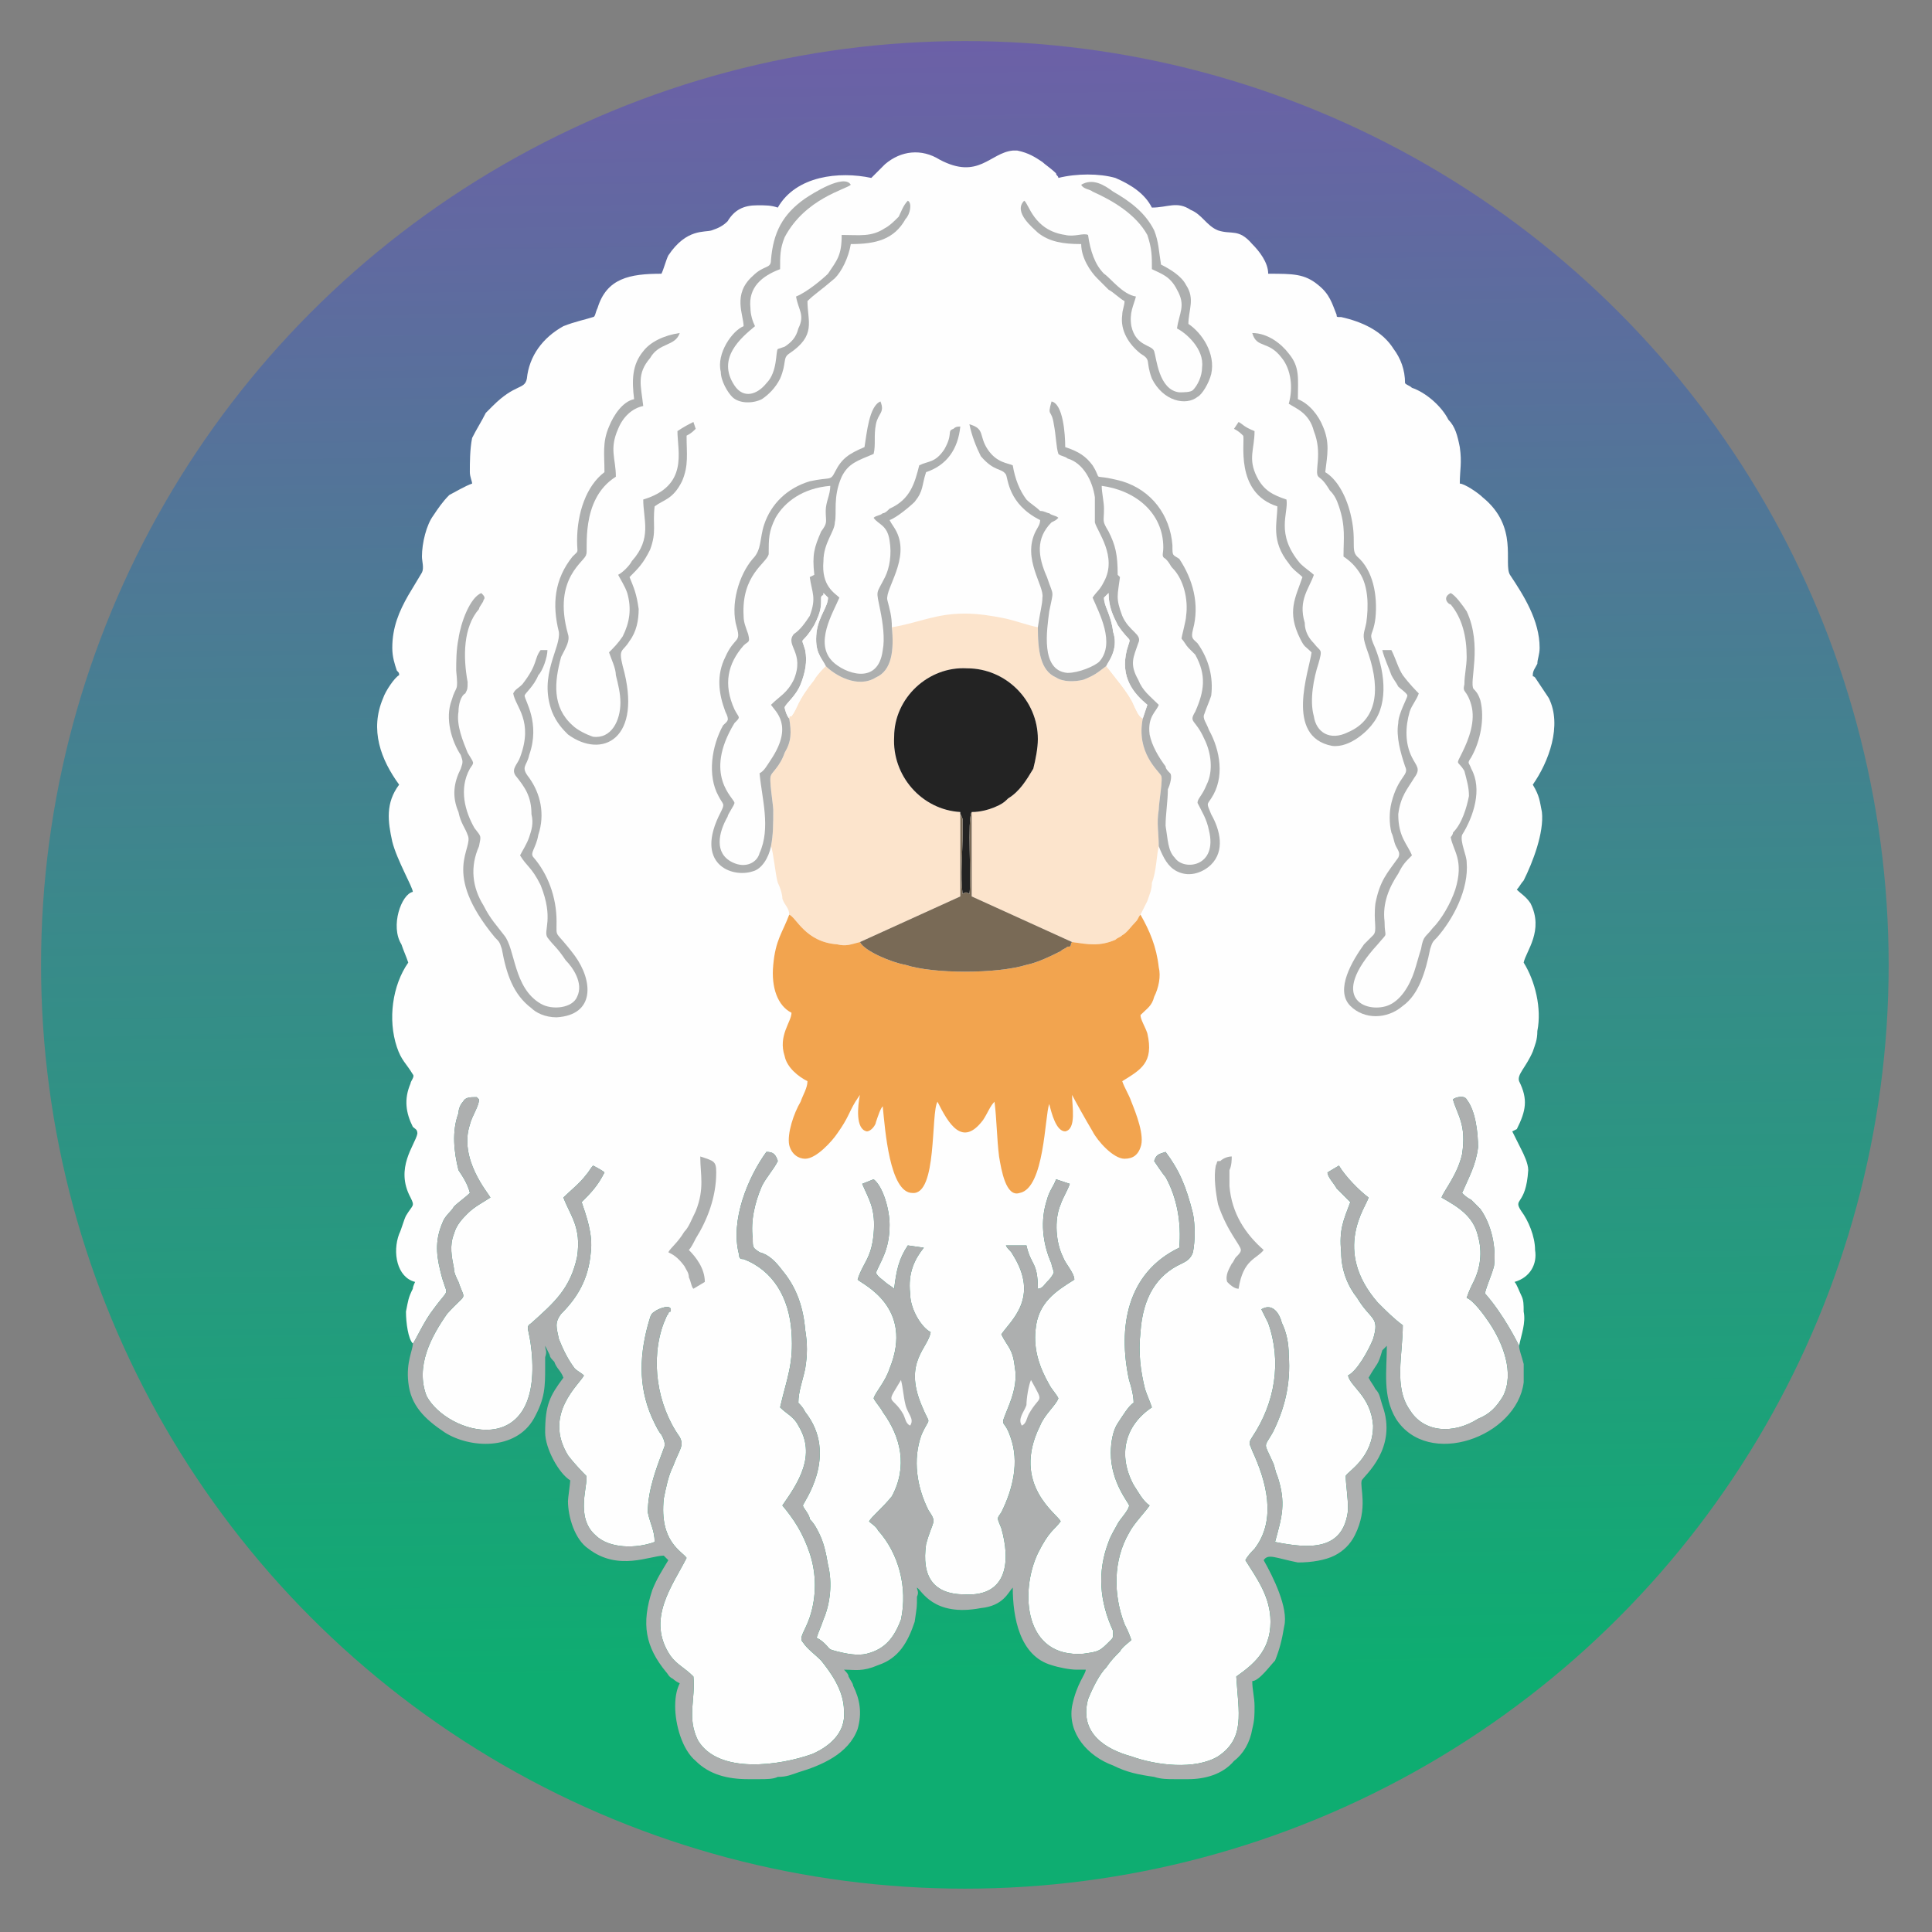 <?xml version="1.0" encoding="UTF-8"?>
<!DOCTYPE svg PUBLIC "-//W3C//DTD SVG 1.1//EN" "http://www.w3.org/Graphics/SVG/1.1/DTD/svg11.dtd">
<!-- Creator: CorelDRAW X7 -->
<svg xmlns="http://www.w3.org/2000/svg" xml:space="preserve" width="8.467mm" height="8.467mm" version="1.1" style="shape-rendering:geometricPrecision; text-rendering:geometricPrecision; image-rendering:optimizeQuality; fill-rule:evenodd; clip-rule:evenodd"
viewBox="0 0 847 847"
 xmlns:xlink="http://www.w3.org/1999/xlink">
 <rect x="0" y="0" width="847" height="847" fill="#808080" stroke="none"/>
 <defs>
  <style type="text/css">
   <![CDATA[
    .fil1 {fill:#FEFEFE}
    .fil3 {fill:#FCE4CC}
    .fil4 {fill:#F2A44F}
    .fil2 {fill:#ADAFAF}
    .fil6 {fill:#796A56}
    .fil5 {fill:#232323}
    .fil0 {fill:url(#id0)}
   ]]>
  </style>
  <linearGradient id="id0" gradientUnits="userSpaceOnUse" x1="410.96" y1="18.13" x2="420.97" y2="734.64">
   <stop offset="0" style="stop-opacity:1; stop-color:#6C60A7"/>
   <stop offset="1" style="stop-opacity:1; stop-color:#0EAD71"/>
  </linearGradient>
 </defs>
 <g id="Layer_x0020_1">
  <circle class="fil0" cx="423" cy="423" r="405"/>
  <g id="_2027857833008">
   <path class="fil1" d="M181 589c1,-1 5,-10 9,-15 8,-11 6,-4 3,-17 -2,-8 -2,-14 1,-21 1,-3 4,-5 5,-7 2,-2 5,-4 7,-6 -1,-4 -3,-7 -5,-10 -2,-8 -3,-17 0,-25 0,-2 1,-4 2,-5 1,-2 3,-2 6,-2l1 1c0,3 -3,7 -4,11 -5,15 8,30 9,32 -3,2 -7,4 -10,7 -2,2 -5,5 -6,9 -2,5 -1,10 0,15 0,2 1,4 2,6 3,9 4,4 -5,14 -7,10 -14,23 -9,36 9,17 51,29 46,-20 -1,-10 -3,-10 0,-12 10,-9 17,-15 20,-29 2,-13 -3,-18 -6,-26 3,-3 7,-6 10,-10 1,-1 2,-3 3,-4 0,0 4,2 5,3 -3,6 -6,9 -10,13 2,6 5,14 4,22 -1,12 -6,20 -13,27 -3,4 -2,6 -1,11 2,5 4,9 7,13 1,1 3,2 4,3 -2,4 -18,17 -7,35 3,4 7,8 8,9 1,4 -5,18 4,26 6,6 18,6 26,3 0,-5 -2,-8 -3,-13 0,-10 4,-20 7,-28 1,-2 0,-4 -1,-6 -1,-1 -2,-3 -3,-5 -7,-14 -7,-28 -3,-43 1,-3 1,-5 3,-6 1,-1 8,-4 7,0 -1,0 -1,1 -1,1 -1,1 -1,2 -2,4 -6,16 -3,36 7,50 2,4 0,5 -3,13 -2,4 -3,9 -4,14 -2,19 8,23 10,26 -6,12 -18,27 -7,43 3,4 6,5 10,9 1,10 -3,18 2,28 9,15 36,11 50,6 7,-3 15,-9 14,-19 0,-9 -6,-17 -10,-22 -3,-3 -6,-5 -8,-8 -2,-2 1,-5 3,-11 3,-9 3,-19 0,-28 -3,-9 -7,-15 -12,-21 7,-10 15,-22 7,-35 -2,-4 -5,-5 -8,-8 3,-13 6,-19 5,-33 -1,-15 -8,-27 -21,-32 -1,0 -2,0 -2,-2 -4,-15 4,-34 12,-45 3,0 4,1 5,4 -2,4 -5,7 -7,11 -3,7 -5,15 -4,23 0,4 0,4 3,6 4,1 7,4 10,8 5,6 9,14 10,26 1,6 1,11 0,17 -1,5 -3,10 -3,15 1,1 2,2 3,4 15,19 -1,40 -1,41 0,1 3,4 3,6 2,2 3,4 4,6 2,4 3,8 4,14 2,8 1,17 -2,24 -1,3 -2,5 -3,8 2,1 3,2 4,3 2,2 1,2 5,3 4,1 9,2 13,1 8,-2 12,-7 15,-15 3,-14 -1,-29 -10,-39 -1,-2 -3,-3 -4,-4 1,-2 6,-6 10,-11 7,-13 4,-26 -4,-37 -1,-2 -3,-4 -4,-6 1,-3 5,-7 7,-13 11,-27 -12,-37 -14,-39 2,-7 6,-9 7,-20 1,-11 -2,-15 -5,-22l5 -2c4,3 7,13 7,20 0,11 -4,16 -6,21 1,2 3,3 4,4 1,1 3,2 4,3 1,-8 2,-13 6,-19l7 1c-4,5 -7,11 -6,20 0,7 5,15 9,17 -1,7 -12,13 -4,32 4,10 4,4 0,13 -4,11 -2,23 3,33 4,6 2,4 -1,15 -2,14 3,22 17,22 19,1 20,-15 16,-29 -2,-5 -2,-4 0,-7 5,-10 8,-22 4,-33 -3,-9 -5,-3 -1,-13 2,-5 4,-11 3,-17 -1,-9 -3,-9 -6,-15 4,-6 17,-16 5,-35 -1,-2 -2,-2 -3,-4l9 0c2,9 5,7 5,19 2,0 3,-2 4,-3 1,-1 2,-2 3,-4 0,-1 -1,-3 -1,-4 -4,-9 -5,-19 -2,-28 1,-4 3,-6 4,-9l6 2c-1,3 -3,6 -4,9 -3,7 -2,17 1,23 1,3 5,7 5,10 -8,5 -16,10 -17,22 -1,9 2,17 6,24 1,2 3,4 4,6 -1,3 -6,7 -8,12 -13,26 8,39 9,42 -3,4 -5,4 -10,14 -8,17 -6,46 20,44 7,-1 7,-1 12,-6 1,-1 1,-1 1,-4 -6,-13 -7,-26 -2,-39 1,-3 3,-6 4,-8 1,-2 5,-6 5,-8 0,-1 -8,-10 -8,-23 0,-5 1,-10 3,-13 2,-3 5,-8 7,-9 0,-3 -1,-7 -2,-10 -5,-23 -1,-47 22,-58 1,-11 -1,-22 -6,-31 -1,-1 -5,-7 -5,-7 1,-3 2,-3 5,-4 6,8 9,15 12,27 1,5 1,12 0,17 -1,3 -3,4 -5,5 -11,5 -17,15 -18,30 -1,9 0,17 2,25 1,3 2,5 3,8 -12,8 -15,21 -8,34 2,3 4,7 7,9 -2,3 -7,8 -9,12 -7,12 -7,27 -2,40 1,2 2,4 3,7 -1,1 -4,3 -5,5 -2,2 -4,4 -6,7 -3,3 -6,9 -8,14 -4,15 8,22 19,25 11,4 28,6 38,0 12,-8 9,-19 8,-35 7,-5 15,-11 15,-24 0,-11 -6,-19 -11,-27 1,-2 3,-4 4,-5 10,-13 5,-30 -1,-43 -1,-3 -2,-3 0,-6 10,-15 13,-33 7,-50 -1,-2 -2,-4 -3,-6 5,-3 8,2 9,6 2,4 3,9 3,14 1,13 -2,24 -7,34 -4,7 -4,4 0,13 1,2 1,4 2,6 4,12 2,18 -1,29 15,3 30,4 32,-14 0,-6 -1,-11 -1,-15 1,-2 12,-8 12,-22 -1,-13 -10,-17 -11,-22 4,-2 9,-11 11,-16 3,-10 -1,-8 -7,-18 -4,-5 -7,-12 -7,-20 -1,-10 1,-14 4,-22 -1,-1 -2,-2 -3,-3 -1,-1 -2,-2 -3,-3 -1,-2 -4,-5 -4,-7l5 -3c3,5 9,11 13,14 -1,4 -16,23 4,46 4,4 7,7 11,10 0,13 -4,27 3,37 6,10 19,11 30,4 5,-2 8,-5 11,-10 5,-10 0,-23 -6,-32 -2,-3 -7,-10 -10,-11 1,-3 2,-5 3,-7 3,-6 4,-13 2,-20 -2,-9 -9,-13 -16,-17 1,-3 7,-10 9,-19 2,-13 -2,-17 -4,-24 1,-1 5,-2 6,0 4,5 5,15 5,21 -1,8 -4,13 -7,20 1,1 2,2 4,3 2,2 2,2 4,4 5,7 7,17 6,25 -1,4 -3,8 -4,12 8,9 14,21 15,23 1,-5 3,-10 2,-15 0,-3 0,-5 -1,-7 -1,-2 -2,-5 -3,-6 7,-2 10,-8 9,-14 0,-6 -3,-13 -6,-17 -4,-6 2,-2 3,-18 0,-3 -2,-7 -3,-9l-4 -8 2 -1c4,-8 5,-13 1,-21 -1,-3 3,-6 6,-13 1,-3 2,-5 2,-9 2,-10 -1,-22 -6,-30 1,-5 9,-14 3,-26 -2,-3 -4,-4 -6,-6 1,-1 2,-3 3,-4 4,-8 9,-21 8,-30 -1,-5 -1,-7 -4,-12 7,-10 13,-26 7,-38 -2,-3 -4,-6 -6,-9 -1,-1 -1,0 -1,-1 0,-2 1,-3 2,-5 0,-2 1,-4 1,-7 0,-12 -7,-23 -13,-32 -3,-5 4,-21 -12,-34 -2,-2 -8,-6 -10,-6 0,-6 1,-9 0,-16 -1,-5 -2,-9 -5,-12 -3,-6 -10,-12 -16,-14 -1,-1 -2,-1 -3,-2 0,-6 -2,-11 -5,-15 -5,-8 -14,-12 -23,-14 -2,0 -2,0 -2,-1 -2,-5 -3,-9 -8,-13 -6,-5 -11,-5 -22,-5 0,-5 -4,-10 -7,-13 -6,-7 -9,-4 -15,-6 -5,-2 -7,-7 -12,-9 -6,-4 -10,-1 -17,-1 -3,-6 -9,-10 -16,-13 -7,-2 -17,-2 -25,0 0,-1 -1,-1 -1,-2 -2,-2 -5,-4 -6,-5 -3,-2 -6,-4 -11,-5 0,0 0,0 0,0l-2 0c-10,1 -15,13 -32,4 -8,-5 -17,-4 -24,2 -2,2 -4,4 -6,6 -14,-3 -33,-1 -41,13 -3,-1 -5,-1 -9,-1 -6,0 -10,2 -13,7 -2,2 -4,3 -7,4 -3,1 -11,-1 -19,11 -1,2 -2,6 -3,8 -14,0 -24,2 -28,15 -1,2 -1,4 -2,4 -3,1 -8,2 -13,4 -9,5 -15,13 -16,23 -1,5 -5,2 -15,12 -1,1 -2,2 -3,3 -2,4 -4,7 -6,11 -1,5 -1,11 -1,15 0,2 1,4 1,5 -3,1 -8,4 -10,5 -3,3 -5,6 -7,9 -3,4 -5,12 -5,18 0,2 1,5 0,7l-6 10c-4,7 -7,14 -7,23 0,4 1,7 2,10 1,1 1,1 1,2 -2,1 -6,7 -7,10 -6,14 -1,27 7,38 -6,8 -5,16 -3,25 2,8 9,20 9,22 -5,1 -10,15 -5,23 1,3 2,5 3,8 -7,10 -9,25 -5,37 2,6 4,7 7,12 1,1 -1,3 -1,4 -3,7 -2,13 1,19 1,1 2,1 2,3 -1,5 -10,15 -3,28 2,4 1,3 -2,8 -1,2 -2,6 -3,8 -3,8 -1,19 7,21 0,0 -1,2 -1,3 -2,4 -2,5 -3,10 0,5 1,12 3,14z"/>
   <path class="fil2" d="M181 589c0,3 -3,8 -2,17 1,10 7,16 16,22 11,7 31,8 39,-6 5,-9 5,-14 5,-23 0,-2 0,-2 0,-4 1,-3 0,-3 0,-5 0,0 0,0 0,0l2 4c0,1 1,2 2,3 1,3 3,4 4,7 -6,8 -8,12 -8,24 0,7 6,18 11,21 0,1 -1,8 -1,9 0,7 3,17 9,21 13,10 27,3 33,3 1,1 1,1 2,2 -3,5 -5,8 -7,13 -5,15 -3,25 6,36 1,1 1,2 3,3 0,0 1,1 3,2 -1,2 -2,5 -2,10 0,8 3,19 9,24 6,6 14,8 23,8l5 0c3,0 6,0 8,-1 4,0 6,-1 9,-2 10,-3 22,-8 26,-19 2,-7 1,-13 -2,-19 0,-1 -1,-2 -2,-4 0,-1 -1,-2 -2,-3 5,0 8,1 15,-2 9,-3 13,-10 16,-19 1,-7 1,-6 1,-11 1,-2 0,-3 0,-4 2,1 7,13 28,9 10,-1 12,-7 14,-9 0,13 3,30 17,34 3,1 8,2 11,2 2,0 2,0 4,0 0,2 -4,6 -6,16 -2,12 7,22 18,26 6,3 11,4 18,5 3,1 6,1 9,1l6 0c7,0 15,-2 20,-8 4,-3 7,-8 8,-14 1,-4 1,-6 1,-10 0,-4 -1,-7 -1,-11 3,0 8,-7 10,-9 2,-5 3,-9 4,-15 2,-8 -5,-22 -9,-29 2,-3 5,-1 15,1 6,0 12,-1 16,-3 4,-2 7,-5 9,-9 6,-12 2,-21 3,-24 1,-2 16,-14 9,-33 -1,-3 -1,-5 -3,-7 -1,-2 -2,-3 -3,-5 4,-7 4,-5 6,-12l2 -2c0,11 -2,22 4,32 14,22 53,8 56,-16 0,-3 0,-5 0,-8 -1,-4 -2,-6 -2,-8 -1,-2 -7,-14 -15,-23 1,-4 3,-8 4,-12 1,-8 -1,-18 -6,-25 -2,-2 -2,-2 -4,-4 -2,-1 -3,-2 -4,-3 3,-7 6,-12 7,-20 0,-6 -1,-16 -5,-21 -1,-2 -5,-1 -6,0 2,7 6,11 4,24 -2,9 -8,16 -9,19 7,4 14,8 16,17 2,7 1,14 -2,20 -1,2 -2,4 -3,7 3,1 8,8 10,11 6,9 11,22 6,32 -3,5 -6,8 -11,10 -11,7 -24,6 -30,-4 -7,-10 -3,-24 -3,-37 -4,-3 -7,-6 -11,-10 -20,-23 -5,-42 -4,-46 -4,-3 -10,-9 -13,-14l-5 3c0,2 3,5 4,7 1,1 2,2 3,3 1,1 2,2 3,3 -3,8 -5,12 -4,22 0,8 3,15 7,20 6,10 10,8 7,18 -2,5 -7,14 -11,16 1,5 10,9 11,22 0,14 -11,20 -12,22 0,4 1,9 1,15 -2,18 -17,17 -32,14 3,-11 5,-17 1,-29 -1,-2 -1,-4 -2,-6 -4,-9 -4,-6 0,-13 5,-10 8,-21 7,-34 0,-5 -1,-10 -3,-14 -1,-4 -4,-9 -9,-6 1,2 2,4 3,6 6,17 3,35 -7,50 -2,3 -1,3 0,6 6,13 11,30 1,43 -1,1 -3,3 -4,5 5,8 11,16 11,27 0,13 -8,19 -15,24 1,16 4,27 -8,35 -10,6 -27,4 -38,0 -11,-3 -23,-10 -19,-25 2,-5 5,-11 8,-14 2,-3 4,-5 6,-7 1,-2 4,-4 5,-5 -1,-3 -2,-5 -3,-7 -5,-13 -5,-28 2,-40 2,-4 7,-9 9,-12 -3,-2 -5,-6 -7,-9 -7,-13 -4,-26 8,-34 -1,-3 -2,-5 -3,-8 -2,-8 -3,-16 -2,-25 1,-15 7,-25 18,-30 2,-1 4,-2 5,-5 1,-5 1,-12 0,-17 -3,-12 -6,-19 -12,-27 -3,1 -4,1 -5,4 0,0 4,6 5,7 5,9 7,20 6,31 -23,11 -27,35 -22,58 1,3 2,7 2,10 -2,1 -5,6 -7,9 -2,3 -3,8 -3,13 0,13 8,22 8,23 0,2 -4,6 -5,8 -1,2 -3,5 -4,8 -5,13 -4,26 2,39 0,3 0,3 -1,4 -5,5 -5,5 -12,6 -26,2 -28,-27 -20,-44 5,-10 7,-10 10,-14 -1,-3 -22,-16 -9,-42 2,-5 7,-9 8,-12 -1,-2 -3,-4 -4,-6 -4,-7 -7,-15 -6,-24 1,-12 9,-17 17,-22 0,-3 -4,-7 -5,-10 -3,-6 -4,-16 -1,-23 1,-3 3,-6 4,-9l-6 -2c-1,3 -3,5 -4,9 -3,9 -2,19 2,28 0,1 1,3 1,4 -1,2 -2,3 -3,4 -1,1 -2,3 -4,3 0,-12 -3,-10 -5,-19l-9 0c1,2 2,2 3,4 12,19 -1,29 -5,35 3,6 5,6 6,15 1,6 -1,12 -3,17 -4,10 -2,4 1,13 4,11 1,23 -4,33 -2,3 -2,2 0,7 4,14 3,30 -16,29 -14,0 -19,-8 -17,-22 3,-11 5,-9 1,-15 -5,-10 -7,-22 -3,-33 4,-9 4,-3 0,-13 -8,-19 3,-25 4,-32 -4,-2 -9,-10 -9,-17 -1,-9 2,-15 6,-20l-7 -1c-4,6 -5,11 -6,19 -1,-1 -3,-2 -4,-3 -1,-1 -3,-2 -4,-4 2,-5 6,-10 6,-21 0,-7 -3,-17 -7,-20l-5 2c3,7 6,11 5,22 -1,11 -5,13 -7,20 2,2 25,12 14,39 -2,6 -6,10 -7,13 1,2 3,4 4,6 8,11 11,24 4,37 -4,5 -9,9 -10,11 1,1 3,2 4,4 9,10 13,25 10,39 -3,8 -7,13 -15,15 -4,1 -9,0 -13,-1 -4,-1 -3,-1 -5,-3 -1,-1 -2,-2 -4,-3 1,-3 2,-5 3,-8 3,-7 4,-16 2,-24 -1,-6 -2,-10 -4,-14 -1,-2 -2,-4 -4,-6 0,-2 -3,-5 -3,-6 0,-1 16,-22 1,-41 -1,-2 -2,-3 -3,-4 0,-5 2,-10 3,-15 1,-6 1,-11 0,-17 -1,-12 -5,-20 -10,-26 -3,-4 -6,-7 -10,-8 -3,-2 -3,-2 -3,-6 -1,-8 1,-16 4,-23 2,-4 5,-7 7,-11 -1,-3 -2,-4 -5,-4 -8,11 -16,30 -12,45 0,2 1,2 2,2 13,5 20,17 21,32 1,14 -2,20 -5,33 3,3 6,4 8,8 8,13 0,25 -7,35 5,6 9,12 12,21 3,9 3,19 0,28 -2,6 -5,9 -3,11 2,3 5,5 8,8 4,5 10,13 10,22 1,10 -7,16 -14,19 -14,5 -41,9 -50,-6 -5,-10 -1,-18 -2,-28 -4,-4 -7,-5 -10,-9 -11,-16 1,-31 7,-43 -2,-3 -12,-7 -10,-26 1,-5 2,-10 4,-14 3,-8 5,-9 3,-13 -10,-14 -13,-34 -7,-50 1,-2 1,-3 2,-4 0,0 0,-1 1,-1 1,-4 -6,-1 -7,0 -2,1 -2,3 -3,6 -4,15 -4,29 3,43 1,2 2,4 3,5 1,2 2,4 1,6 -3,8 -7,18 -7,28 1,5 3,8 3,13 -8,3 -20,3 -26,-3 -9,-8 -3,-22 -4,-26 -1,-1 -5,-5 -8,-9 -11,-18 5,-31 7,-35 -1,-1 -3,-2 -4,-3 -3,-4 -5,-8 -7,-13 -1,-5 -2,-7 1,-11 7,-7 12,-15 13,-27 1,-8 -2,-16 -4,-22 4,-4 7,-7 10,-13 -1,-1 -5,-3 -5,-3 -1,1 -2,3 -3,4 -3,4 -7,7 -10,10 3,8 8,13 6,26 -3,14 -10,20 -20,29 -3,2 -1,2 0,12 5,49 -37,37 -46,20 -5,-13 2,-26 9,-36 9,-10 8,-5 5,-14 -1,-2 -2,-4 -2,-6 -1,-5 -2,-10 0,-15 1,-4 4,-7 6,-9 3,-3 7,-5 10,-7 -1,-2 -14,-17 -9,-32 1,-4 4,-8 4,-11l-1 -1c-3,0 -5,0 -6,2 -1,1 -2,3 -2,5 -3,8 -2,17 0,25 2,3 4,6 5,10 -2,2 -5,4 -7,6 -1,2 -4,4 -5,7 -3,7 -3,13 -1,21 3,13 5,6 -3,17 -4,5 -8,14 -9,15z"/>
   <path class="fil3" d="M391 275c1,10 0,19 -7,22 -8,5 -18,-1 -22,-5 -1,1 -4,4 -5,6 -8,10 -7,12 -10,16 -1,0 -1,0 -1,1 1,6 1,10 -2,15 -2,6 -6,9 -6,10 -1,1 1,13 1,15 0,6 0,11 -1,16 1,2 2,13 3,16 1,2 2,5 2,7 1,3 3,4 3,7 3,1 7,12 21,13 4,1 6,0 10,-1l44 -20 0 -36 0 -1c-17,-1 -30,-16 -29,-33 0,-17 15,-31 32,-30 17,0 31,14 31,31 0,4 -1,9 -2,13 -3,5 -6,10 -11,13 -1,1 -2,2 -4,3 -6,3 -11,3 -12,3l0 37 44 20c7,1 12,2 19,-1 1,-1 2,-1 3,-2 2,-1 4,-4 6,-6 1,-1 1,-2 2,-3 1,-2 2,-4 3,-6 1,-3 2,-5 2,-8 2,-5 2,-12 3,-16 0,-6 -1,-10 0,-16 0,-3 2,-14 1,-15 -1,-2 -11,-10 -8,-25 -2,-1 -3,-4 -4,-6 -2,-5 -9,-13 -12,-17 -4,3 -5,4 -10,6 -4,1 -9,1 -12,-1 -7,-3 -8,-12 -8,-22 -5,-1 -10,-3 -15,-4 -5,-1 -11,-2 -17,-2 -13,0 -20,4 -32,6z"/>
   <path class="fil4" d="M500 401c-1,1 -1,2 -2,3 -2,2 -4,5 -6,6 -1,1 -2,1 -3,2 -7,3 -12,2 -19,1 -1,1 0,1 -1,2 -1,0 -1,0 -1,0 -1,1 -2,1 -3,2 -4,2 -10,5 -15,6 -13,4 -41,4 -53,0 -6,-1 -18,-6 -20,-10 -4,1 -6,2 -10,1 -14,-1 -18,-12 -21,-13 -3,8 -6,11 -7,22 -1,10 2,18 8,21 0,4 -6,10 -3,19 1,5 6,9 10,11 0,3 -2,6 -3,9 -3,5 -6,14 -5,19 1,4 4,6 7,6 5,0 12,-8 14,-11 5,-7 5,-9 8,-14l2 -3c-1,5 -2,15 3,16 2,0 4,-3 4,-4 1,-3 2,-6 3,-7 1,10 3,38 13,38 11,1 8,-35 11,-40 5,10 11,20 20,8 2,-3 3,-6 5,-8 1,8 1,16 2,24 1,6 3,18 9,16 11,-2 11,-34 13,-39 1,4 3,12 7,12 5,-1 3,-11 3,-16 1,2 6,11 9,16 2,4 9,12 14,12 4,0 6,-2 7,-5 2,-5 -2,-15 -4,-20 -1,-3 -3,-6 -4,-9 8,-5 14,-8 11,-21 -1,-3 -3,-6 -3,-8 3,-3 5,-4 6,-8 2,-4 3,-9 2,-13 -1,-9 -4,-16 -8,-23z"/>
   <path class="fil2" d="M455 275c0,10 1,19 8,22 3,2 8,2 12,1 5,-2 6,-3 10,-6 1,-2 2,-3 3,-6 1,-3 1,-6 0,-9 -1,-8 -4,-11 -4,-15l2 -2c0,6 2,10 4,14 6,9 6,4 4,11 -3,12 3,19 9,24l-2 6c-3,15 7,23 8,25 1,1 -1,12 -1,15 -1,6 0,10 0,16 2,5 4,9 8,11 6,3 12,0 15,-3 6,-6 4,-15 0,-22 -2,-5 -2,-4 0,-7 6,-9 4,-21 -1,-30 -1,-3 -3,-5 -2,-7 1,-3 2,-5 3,-8 1,-8 -1,-16 -6,-23 -2,-2 -3,-2 -2,-6 3,-11 0,-22 -6,-31 -3,-2 -3,-1 -3,-6 -1,-13 -9,-24 -22,-28 -15,-4 -8,1 -13,-7 -3,-4 -6,-6 -12,-8 0,-6 -1,-19 -6,-20 -2,7 0,3 1,10 1,5 1,10 2,13 1,1 3,1 4,2 7,2 11,10 12,17 0,3 0,8 0,11 1,4 10,15 4,26 -2,4 -3,4 -5,7 3,7 10,20 3,28 -2,2 -9,5 -14,5 -12,-1 -9,-19 -8,-27 2,-10 2,-6 -1,-15 -4,-9 -5,-17 2,-24 2,-1 2,-1 3,-2 -1,-1 -3,-1 -4,-2 -1,0 -2,-1 -4,-1 -2,-2 -4,-3 -6,-5 -3,-4 -5,-9 -6,-15 -2,-1 -7,-1 -11,-7 -4,-6 -1,-9 -8,-11 1,5 3,10 5,14 6,7 9,5 11,8 1,2 1,13 15,20 0,2 -1,3 -2,5 -6,12 4,24 3,29 0,3 -1,6 -2,13z"/>
   <path class="fil2" d="M338 371c1,-5 1,-10 1,-16 0,-2 -2,-14 -1,-15 0,-1 4,-4 6,-10 3,-5 3,-9 2,-15 -1,-1 -2,-4 -2,-5 1,-2 5,-5 7,-10 2,-5 3,-10 2,-15 -2,-7 -2,-1 4,-11 3,-6 3,-8 3,-12 0,0 0,-1 1,-1 0,-1 0,0 0,-1l2 2c0,4 -4,8 -5,15 -1,9 2,11 4,15 4,4 14,10 22,5 7,-3 8,-12 7,-22 0,-5 -1,-8 -2,-12 -1,-5 10,-18 4,-30 -1,-2 -2,-3 -3,-5 3,-1 9,-6 11,-8 4,-5 3,-7 5,-13 9,-3 14,-10 15,-20 -1,0 -2,0 -3,1 -3,1 0,2 -4,9 -4,6 -7,5 -11,7 -2,8 -4,15 -13,19 -1,1 -2,2 -3,2 -1,1 -3,1 -4,2 2,3 6,3 7,10 1,6 0,12 -2,16 -4,8 -4,5 -2,15 1,5 2,12 1,17 -2,16 -17,10 -22,5 -8,-8 0,-21 3,-28 -2,-2 -8,-5 -7,-16 0,-8 5,-13 5,-17 1,-4 -1,-11 3,-20 3,-6 7,-7 14,-10 1,-4 0,-8 1,-13 1,-5 4,-5 2,-10 -5,2 -6,14 -7,20 -7,3 -10,5 -13,11 -2,4 -2,2 -11,4 -10,3 -17,10 -20,19 -2,6 -1,11 -5,15 -6,7 -10,20 -7,30 2,7 -1,4 -5,13 -4,8 -3,16 0,24 2,4 1,4 -1,6 -5,9 -7,22 -2,31 2,4 3,3 1,7 -12,23 5,29 14,26 4,-1 7,-6 8,-11z"/>
   <path class="fil1" d="M333 339c2,-1 3,-3 5,-6 10,-15 2,-21 0,-24 4,-4 7,-5 10,-11 5,-12 -4,-15 0,-20 3,-2 5,-5 7,-8 3,-8 1,-10 0,-17l2 -1c-1,-9 0,-12 3,-19 3,-4 2,-4 2,-9 0,-4 2,-7 2,-11 -12,1 -20,7 -24,14 -3,6 -3,9 -3,16 -1,4 -12,9 -11,27 0,3 1,5 2,8 1,4 0,3 -2,5 -7,8 -9,17 -4,28 2,4 3,3 0,6 -14,23 0,33 0,35 0,1 -3,5 -3,6 -4,7 -6,16 2,20 6,3 11,0 12,-4 5,-11 1,-24 0,-35z"/>
   <path class="fil1" d="M490 252l1 1c-1,8 -2,9 1,17 3,7 9,8 7,12 -2,6 -4,9 0,16 2,5 5,7 9,11 -1,3 -5,5 -4,13 1,5 4,10 7,14 0,1 1,2 2,3 1,1 0,5 -1,7 0,5 -1,11 -1,16 1,6 1,11 4,14 4,6 19,4 15,-12 -1,-5 -3,-8 -5,-12 0,-2 2,-3 4,-8 3,-6 2,-14 -1,-20 -4,-9 -7,-7 -4,-12 4,-9 5,-16 0,-25 -1,-1 -2,-2 -3,-3 -1,-1 -2,-3 -3,-4 0,-1 2,-8 2,-10 1,-7 -1,-16 -6,-21 -1,-1 -1,-2 -3,-4 -2,-1 -1,-2 -1,-5 0,-15 -12,-25 -27,-27 0,3 1,7 1,10 0,6 -1,5 2,10 3,6 4,10 4,19z"/>
   <path class="fil5" d="M421 357c1,1 0,0 1,2l0 6c0,9 -1,19 0,27 1,-1 2,-1 3,0 1,-6 -1,-33 1,-36 1,0 6,0 12,-3 2,-1 3,-2 4,-3 5,-3 8,-8 11,-13 1,-4 2,-9 2,-13 0,-17 -14,-31 -31,-31 -17,-1 -32,13 -32,30 -1,17 12,32 29,33l0 1z"/>
   <path class="fil6" d="M421 357l0 36 -44 20c2,4 14,9 20,10 12,4 40,4 53,0 5,-1 11,-4 15,-6 1,-1 2,-1 3,-2 0,0 0,0 1,0 1,-1 0,-1 1,-2l-44 -20 0 -37c-2,3 0,30 -1,36 -1,-1 -2,-1 -3,0 -1,-8 0,-18 0,-27l0 -6c-1,-2 0,-1 -1,-2z"/>
   <path class="fil2" d="M240 285l-3 0c-3,4 -1,6 -8,15 -2,2 -3,2 -4,4 1,6 9,12 3,28 -1,3 -4,5 -2,8 4,5 7,9 7,17 1,4 0,7 -1,10 -1,3 -3,6 -4,8 3,5 5,5 9,13 6,15 1,20 3,23 3,4 4,4 8,10 3,3 8,10 5,16 -2,5 -11,6 -16,3 -12,-7 -11,-24 -16,-30 -3,-4 -6,-7 -9,-13 -5,-8 -6,-17 -2,-26 1,-5 1,-4 -2,-8 -4,-7 -7,-17 -2,-26 2,-3 2,-2 -1,-7 -2,-5 -5,-12 -4,-18 0,-3 1,-7 3,-8 1,-2 1,-2 1,-5 -2,-11 -2,-24 5,-32 0,-1 2,-3 2,-4 1,-1 0,-2 -1,-3 -5,2 -9,13 -10,20 -1,5 -1,10 -1,14 1,10 0,6 -2,13 -3,8 0,18 4,24 1,3 1,3 0,6 -3,6 -4,12 -1,19 1,5 3,7 4,10 3,6 -12,16 12,45 2,2 2,2 3,5 2,11 5,20 13,26 2,2 6,4 11,4 17,-1 16,-16 8,-27 -9,-12 -8,-7 -8,-15 0,-11 -4,-21 -10,-28 -2,-2 1,-4 2,-10 3,-9 1,-18 -4,-25 -4,-5 -1,-5 0,-10 5,-14 -2,-24 -2,-26 0,-1 4,-4 6,-9 2,-2 4,-8 4,-11z"/>
   <path class="fil2" d="M643 288l0 0c0,4 -1,8 -1,12 -1,4 1,2 3,9 2,7 -1,15 -4,21 -3,6 -2,3 1,8 1,4 2,7 2,11 -1,5 -3,12 -7,16 0,1 -1,2 -1,2 1,6 6,10 2,23 -2,6 -6,13 -10,17 -3,4 -4,3 -5,9 -1,3 -2,7 -3,10 -2,6 -6,13 -12,15 -9,3 -26,-3 -4,-27 5,-6 3,-2 3,-10 -1,-8 2,-15 6,-21 2,-4 3,-5 6,-8 -2,-5 -6,-8 -6,-18 1,-8 4,-11 7,-16 3,-4 1,-5 -1,-9 -3,-6 -3,-13 -1,-20 1,-3 3,-5 4,-8 -1,-1 -4,-4 -7,-8 -2,-3 -3,-7 -5,-11l-4 0c1,4 3,8 4,11 1,2 2,3 3,5 1,1 4,3 4,4 0,1 -4,8 -4,12 -1,6 1,13 3,19 2,4 -3,4 -6,16 -1,4 -1,9 0,13 1,2 1,4 2,6 1,2 2,3 1,5 -5,7 -8,10 -10,20 -1,8 1,12 -1,14 -2,2 -3,3 -4,4 -5,7 -13,20 -6,27 6,6 16,6 23,0 7,-5 10,-15 12,-25 1,-3 1,-3 3,-5 7,-8 14,-21 13,-33 0,-3 -3,-9 -2,-12 5,-8 9,-20 4,-29 -1,-3 -2,-2 0,-5 4,-7 6,-17 4,-25 -1,-3 -2,-4 -3,-5 -2,-3 4,-19 -3,-34 -2,-3 -5,-7 -7,-8 -4,2 -1,5 0,5 5,6 7,14 7,23z"/>
   <path class="fil2" d="M565 177c3,2 9,4 11,12 4,10 0,18 2,20 1,1 2,1 5,6 2,2 3,4 4,7 3,9 2,14 2,22 3,2 5,4 7,7 4,6 4,15 3,22 -1,5 -2,5 0,11 6,16 6,31 -8,37 -8,4 -14,0 -15,-7 -2,-7 0,-17 2,-23 2,-7 1,-5 -2,-9 -2,-2 -4,-5 -4,-9 -3,-10 2,-15 4,-21 -1,-1 -4,-3 -6,-5 -11,-13 -5,-22 -6,-28 -6,-2 -10,-4 -13,-10 -4,-8 -1,-12 -1,-20 -5,-2 -5,-3 -7,-4l-2 3c2,1 3,2 4,3 1,2 -4,25 15,31 0,7 -3,15 5,25 2,3 4,4 6,6 -3,9 -7,15 -1,27 2,4 2,3 5,6 -1,8 -12,37 9,41 8,1 16,-7 18,-10 7,-9 5,-24 0,-35 -2,-5 0,-3 1,-11 1,-10 -1,-21 -8,-27 -3,-3 0,-7 -3,-19 -2,-8 -6,-15 -11,-18 1,-8 2,-13 -1,-20 -2,-5 -6,-10 -11,-12 0,-9 1,-14 -4,-20 -3,-4 -9,-9 -16,-9 2,7 7,3 13,11 4,5 5,13 3,20z"/>
   <path class="fil2" d="M278 175c-5,1 -9,7 -11,12 -3,7 -2,12 -2,20 -8,6 -12,18 -12,30 0,6 1,4 -2,7 -8,10 -9,21 -6,33 1,7 -9,19 -3,35 2,5 5,8 7,10 15,11 33,2 24,-30 -2,-8 0,-6 3,-11 3,-4 4,-9 4,-14 -1,-7 -2,-9 -4,-14 4,-4 6,-6 9,-12 3,-8 1,-11 2,-19 4,-3 8,-3 12,-11 3,-7 2,-12 2,-20 2,-1 3,-2 4,-3l-1 -3c-2,1 -4,2 -7,4 0,9 5,24 -15,30 0,9 4,17 -5,27 -1,2 -4,5 -6,6 1,2 3,5 4,8 2,7 1,13 -2,19 -2,3 -4,5 -6,7 1,3 3,7 3,10 1,4 2,8 2,12 0,8 -4,16 -12,15 -3,-1 -7,-3 -9,-5 -9,-8 -8,-19 -5,-30 2,-4 4,-7 3,-10 -7,-25 8,-32 8,-35 1,-1 -3,-24 13,-34 0,-8 -3,-12 1,-21 2,-5 6,-9 11,-10 -1,-9 -3,-14 3,-21 4,-7 11,-5 13,-11 -7,1 -13,4 -16,8 -5,6 -5,13 -4,21z"/>
   <path class="fil2" d="M326 143c-5,2 -12,12 -10,20 0,4 3,9 5,11 3,3 9,3 13,1 3,-2 6,-5 8,-9 3,-7 1,-9 4,-11 12,-8 8,-14 8,-23 3,-3 5,-4 12,-10 3,-3 6,-9 7,-15 11,0 19,-2 24,-11 2,-2 3,-7 1,-8 -2,2 -3,5 -4,7 -2,2 -4,4 -6,5 -6,4 -11,3 -19,3 0,9 -2,11 -6,17 -2,2 -9,8 -14,10 1,6 4,8 1,14 -1,4 -3,6 -6,8l-3 1c-1,1 0,10 -5,15 -4,5 -10,7 -14,1 -8,-12 3,-21 9,-26 -1,-2 -2,-5 -2,-8 -1,-9 5,-14 13,-17 0,-6 0,-9 2,-14 9,-17 27,-21 29,-23 -3,-5 -17,4 -20,6 -10,7 -14,15 -15,27 0,4 -3,2 -8,7 -9,8 -4,17 -4,22z"/>
   <path class="fil2" d="M474 81c1,2 4,2 5,3 9,4 19,10 24,19 2,6 2,9 2,15 4,2 8,3 11,9 4,7 1,10 0,17 4,2 12,9 11,17 0,4 -2,8 -4,10 -1,1 -4,1 -6,1 -9,-1 -10,-15 -11,-18 -1,-3 -8,-2 -10,-11 -1,-6 1,-9 2,-13 -6,-1 -11,-8 -14,-10 -4,-4 -6,-10 -7,-17 -2,-1 -6,1 -10,0 -14,-2 -16,-14 -18,-15 -5,5 4,12 6,14 5,4 11,5 19,5 0,6 4,12 7,15l5 5c2,1 5,4 7,5 0,2 -1,4 -1,6 -1,7 3,13 8,17 5,3 2,3 5,11 5,10 15,12 20,8 2,-1 5,-6 6,-10 2,-9 -4,-18 -10,-22 0,-6 3,-11 -1,-17 -2,-4 -7,-7 -11,-9 -1,-6 -1,-10 -3,-15 -4,-8 -11,-13 -18,-17 -4,-3 -9,-6 -14,-3z"/>
   <path class="fil2" d="M544 548c0,1 -1,2 -2,3 -1,1 -1,2 -2,3 -1,2 -3,5 -2,8 1,1 3,3 5,3 2,-13 8,-13 11,-17 -8,-7 -14,-16 -15,-28 0,-2 0,-5 0,-7 1,-2 1,-5 1,-6 -2,0 -4,1 -5,2 -2,0 -1,0 -2,2 -1,5 0,12 1,17 4,12 10,18 10,20z"/>
   <path class="fil2" d="M293 549c2,1 4,2 7,6 1,2 2,3 2,5 1,2 1,4 2,5l5 -3c0,-6 -4,-11 -7,-14 1,-1 2,-3 3,-5 5,-8 9,-18 9,-29 0,-5 -1,-5 -7,-7 0,8 2,14 -2,24 -2,4 -3,7 -5,9 -3,5 -6,7 -7,9z"/>
   <path class="fil1" d="M346 315c0,-1 0,-1 1,-1 3,-4 2,-6 10,-16 1,-2 4,-5 5,-6 -2,-4 -5,-6 -4,-15 1,-7 5,-11 5,-15l-2 -2c0,1 0,0 0,1 -1,0 -1,1 -1,1 0,4 0,6 -3,12 -6,10 -6,4 -4,11 1,5 0,10 -2,15 -2,5 -6,8 -7,10 0,1 1,4 2,5z"/>
   <path class="fil1" d="M485 292c3,4 10,12 12,17 1,2 2,5 4,6l2 -6c-6,-5 -12,-12 -9,-24 2,-7 2,-2 -4,-11 -2,-4 -4,-8 -4,-14l-2 2c0,4 3,7 4,15 1,3 1,6 0,9 -1,3 -2,4 -3,6z"/>
   <path class="fil1" d="M399 625c2,-3 -1,-5 -2,-9 -1,-4 -1,-7 -2,-11l-3 5c-3,5 0,3 4,10 1,2 1,4 3,5z"/>
   <path class="fil1" d="M448 625c2,-1 2,-3 3,-5 5,-9 7,-4 1,-15 -1,2 -2,8 -2,11 -1,3 -4,6 -2,9z"/>
  </g>
 </g>
</svg>
